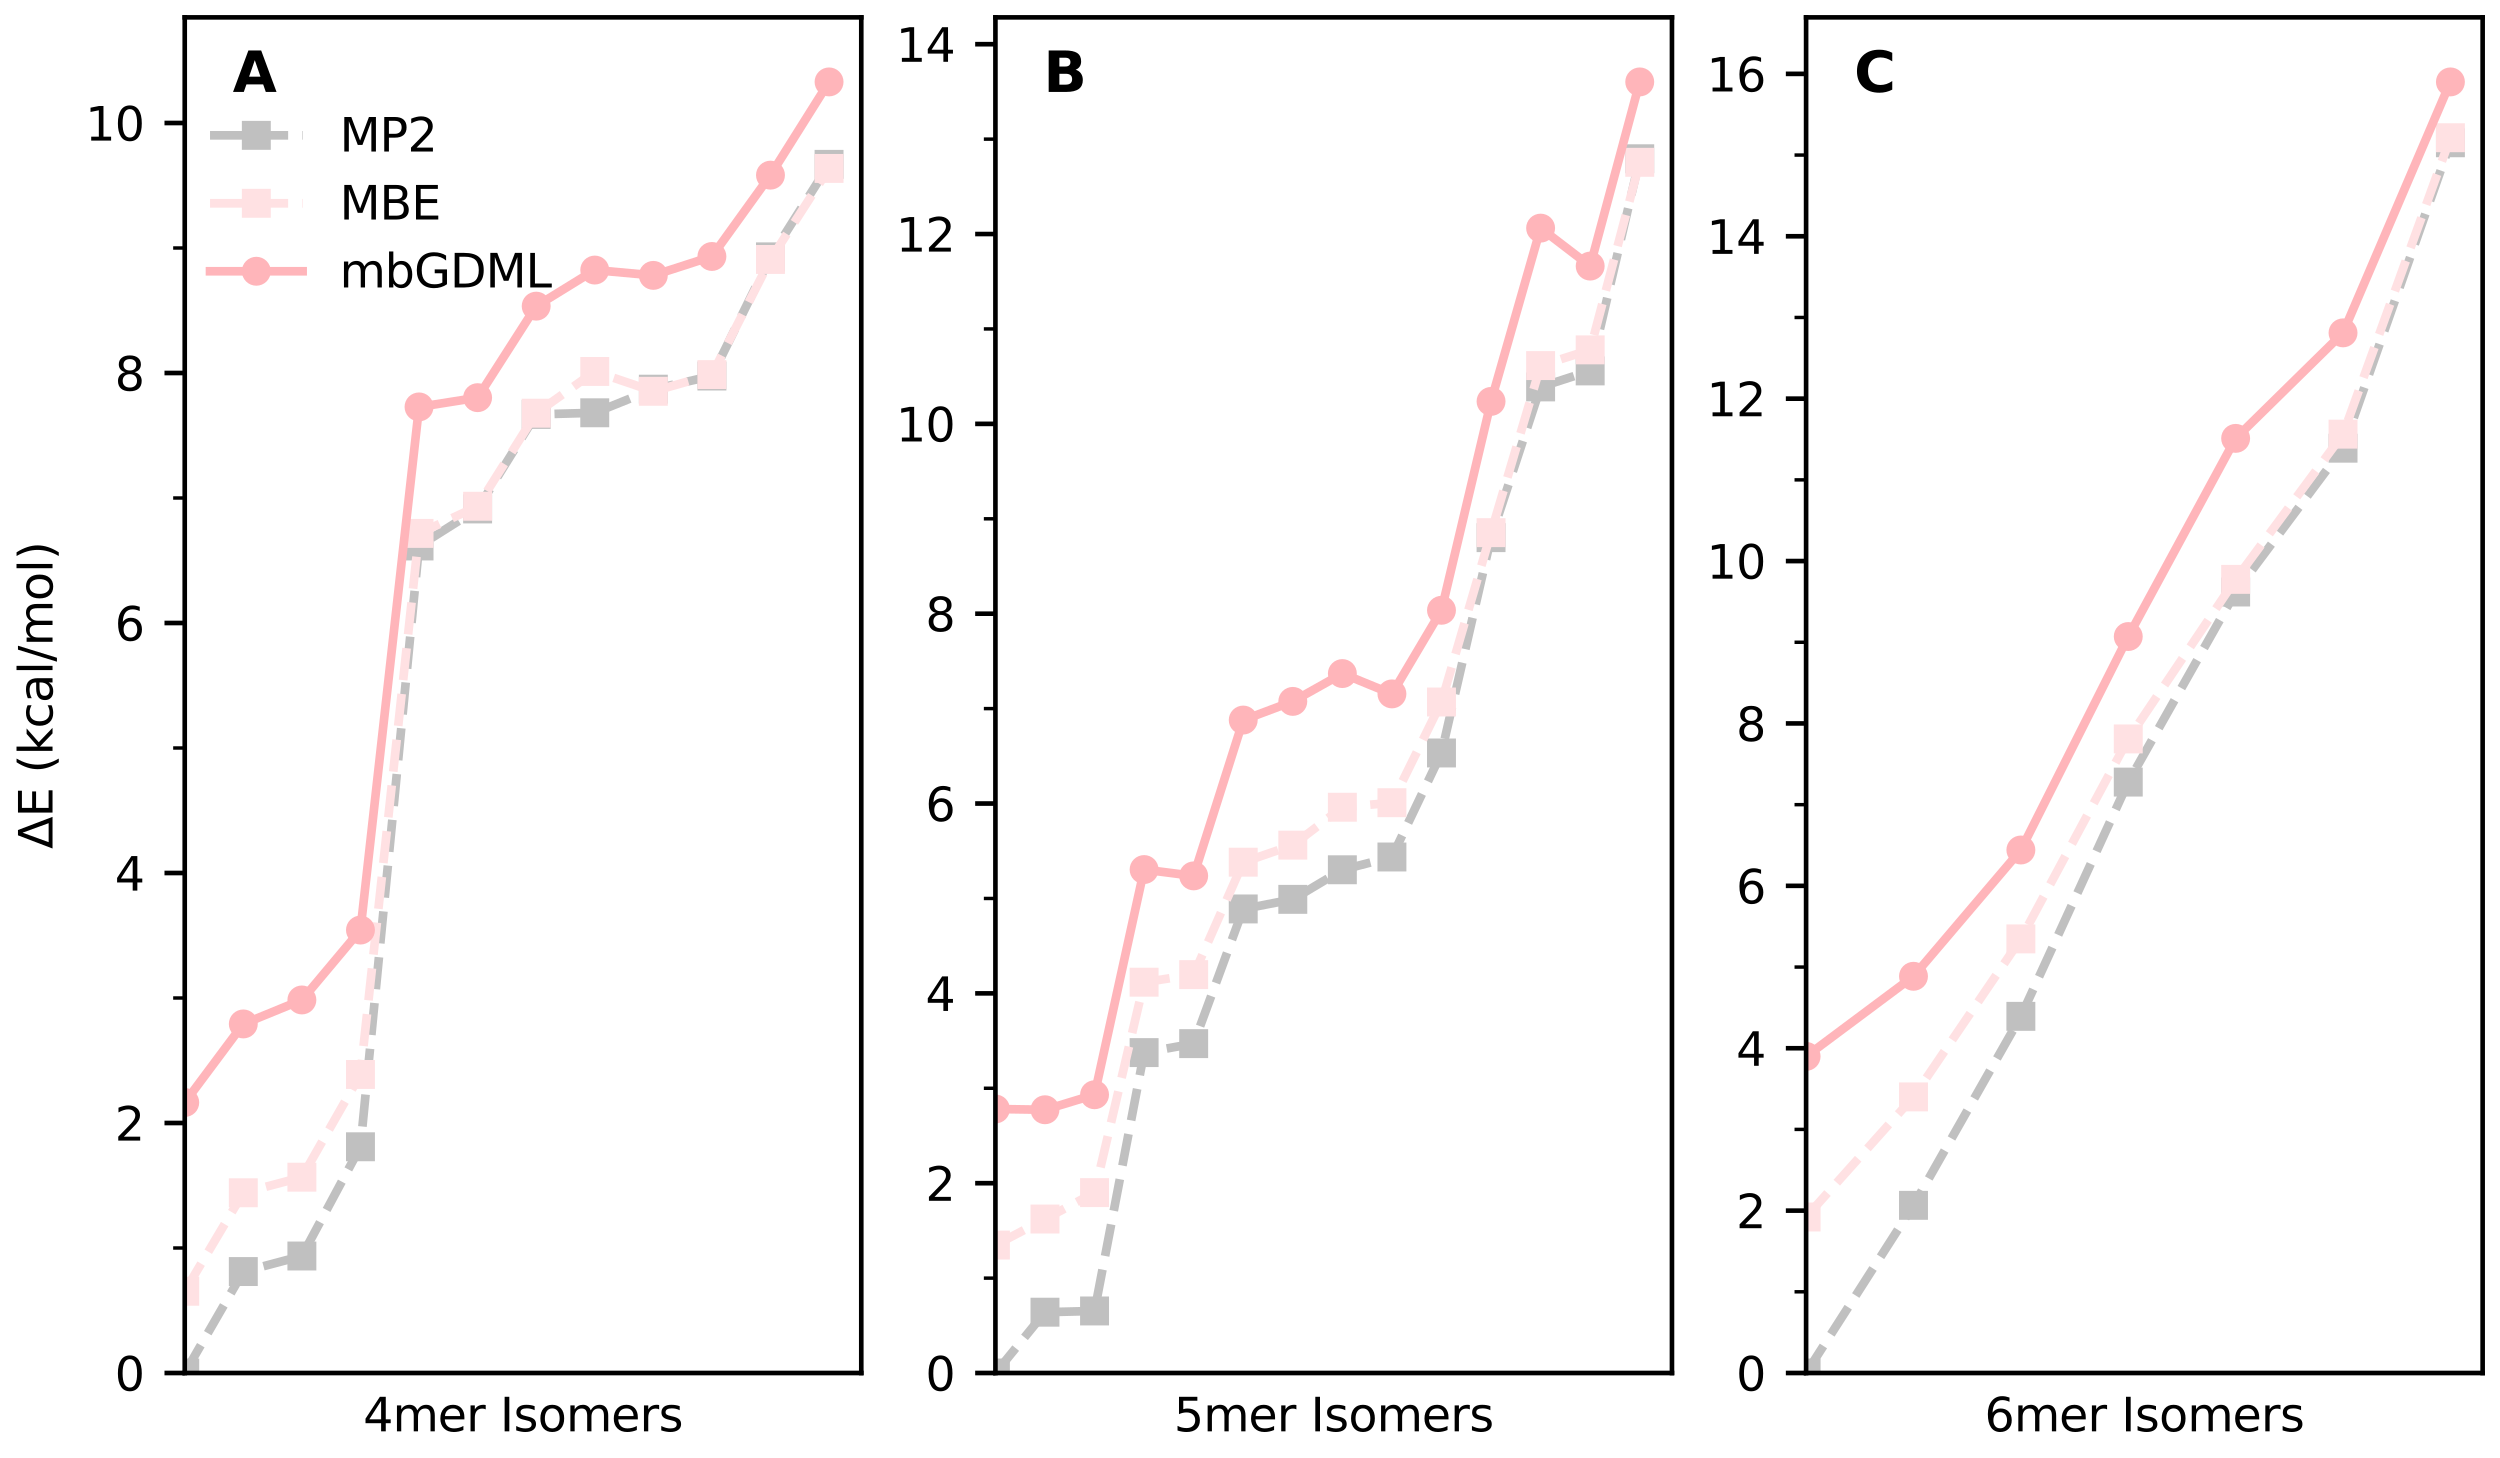 <?xml version="1.0" encoding="utf-8" standalone="no"?>
<!DOCTYPE svg PUBLIC "-//W3C//DTD SVG 1.1//EN"
  "http://www.w3.org/Graphics/SVG/1.1/DTD/svg11.dtd">
<svg xmlns:xlink="http://www.w3.org/1999/xlink" width="432pt" height="252pt" viewBox="0 0 432 252" xmlns="http://www.w3.org/2000/svg" version="1.1">
 <defs>
  <style type="text/css">*{stroke-linejoin: round; stroke-linecap: butt}</style>
 </defs>
 <g id="figure_1">
  <g id="patch_1">
   <path d="M 0 252 
L 432 252 
L 432 0 
L 0 0 
z
" style="fill: #ffffff"/>
  </g>
  <g id="axes_1">
   <g id="patch_2">
    <path d="M 31.923 237.257 
L 148.828 237.257 
L 148.828 3 
L 31.923 3 
z
" style="fill: #ffffff"/>
   </g>
   <g id="line2d_1">
    <path d="M 31.923 237.257 
L 42.044 219.725 
L 52.166 217.038 
L 62.288 198.162 
L 72.409 94.344 
L 82.531 87.945 
L 92.653 71.61 
L 102.774 71.329 
L 112.896 67.25 
L 123.018 64.977 
L 133.139 44.384 
L 143.261 28.402 
" clip-path="url(#p48a3fe83fe)" style="fill: none; stroke-dasharray: 5.55,2.4; stroke-dashoffset: 0; stroke: #c0c0c0; stroke-width: 1.5"/>
    <defs>
     <path id="m0b96436599" d="M -2.5 2.5 
L 2.5 2.5 
L 2.5 -2.5 
L -2.5 -2.5 
z
"/>
    </defs>
    <g clip-path="url(#p48a3fe83fe)">
     <use xlink:href="#m0b96436599" x="31.923" y="237.257" style="fill: #c0c0c0"/>
     <use xlink:href="#m0b96436599" x="42.044" y="219.725" style="fill: #c0c0c0"/>
     <use xlink:href="#m0b96436599" x="52.166" y="217.038" style="fill: #c0c0c0"/>
     <use xlink:href="#m0b96436599" x="62.288" y="198.162" style="fill: #c0c0c0"/>
     <use xlink:href="#m0b96436599" x="72.409" y="94.344" style="fill: #c0c0c0"/>
     <use xlink:href="#m0b96436599" x="82.531" y="87.945" style="fill: #c0c0c0"/>
     <use xlink:href="#m0b96436599" x="92.653" y="71.61" style="fill: #c0c0c0"/>
     <use xlink:href="#m0b96436599" x="102.774" y="71.329" style="fill: #c0c0c0"/>
     <use xlink:href="#m0b96436599" x="112.896" y="67.25" style="fill: #c0c0c0"/>
     <use xlink:href="#m0b96436599" x="123.018" y="64.977" style="fill: #c0c0c0"/>
     <use xlink:href="#m0b96436599" x="133.139" y="44.384" style="fill: #c0c0c0"/>
     <use xlink:href="#m0b96436599" x="143.261" y="28.402" style="fill: #c0c0c0"/>
    </g>
   </g>
   <g id="line2d_2">
    <path d="M 31.923 223.13 
L 42.044 206.11 
L 52.166 203.418 
L 62.288 185.668 
L 72.409 92.172 
L 82.531 87.481 
L 92.653 71.399 
L 102.774 64.187 
L 112.896 67.618 
L 123.018 64.729 
L 133.139 44.835 
L 143.261 29.105 
" clip-path="url(#p48a3fe83fe)" style="fill: none; stroke-dasharray: 5.55,2.4; stroke-dashoffset: 0; stroke: #ffe1e3; stroke-width: 1.5"/>
    <defs>
     <path id="m5f9080aead" d="M -2.5 2.5 
L 2.5 2.5 
L 2.5 -2.5 
L -2.5 -2.5 
z
"/>
    </defs>
    <g clip-path="url(#p48a3fe83fe)">
     <use xlink:href="#m5f9080aead" x="31.923" y="223.13" style="fill: #ffe1e3"/>
     <use xlink:href="#m5f9080aead" x="42.044" y="206.11" style="fill: #ffe1e3"/>
     <use xlink:href="#m5f9080aead" x="52.166" y="203.418" style="fill: #ffe1e3"/>
     <use xlink:href="#m5f9080aead" x="62.288" y="185.668" style="fill: #ffe1e3"/>
     <use xlink:href="#m5f9080aead" x="72.409" y="92.172" style="fill: #ffe1e3"/>
     <use xlink:href="#m5f9080aead" x="82.531" y="87.481" style="fill: #ffe1e3"/>
     <use xlink:href="#m5f9080aead" x="92.653" y="71.399" style="fill: #ffe1e3"/>
     <use xlink:href="#m5f9080aead" x="102.774" y="64.187" style="fill: #ffe1e3"/>
     <use xlink:href="#m5f9080aead" x="112.896" y="67.618" style="fill: #ffe1e3"/>
     <use xlink:href="#m5f9080aead" x="123.018" y="64.729" style="fill: #ffe1e3"/>
     <use xlink:href="#m5f9080aead" x="133.139" y="44.835" style="fill: #ffe1e3"/>
     <use xlink:href="#m5f9080aead" x="143.261" y="29.105" style="fill: #ffe1e3"/>
    </g>
   </g>
   <g id="matplotlib.axis_1">
    <g id="text_1">
     <!-- 4mer Isomers -->
     <g transform="translate(62.76 247.336)scale(0.08 -0.08)">
      <defs>
       <path id="DejaVuSans-34" d="M 2419 4116 
L 825 1625 
L 2419 1625 
L 2419 4116 
z
M 2253 4666 
L 3047 4666 
L 3047 1625 
L 3713 1625 
L 3713 1100 
L 3047 1100 
L 3047 0 
L 2419 0 
L 2419 1100 
L 313 1100 
L 313 1709 
L 2253 4666 
z
" transform="scale(0.016)"/>
       <path id="DejaVuSans-6d" d="M 3328 2828 
Q 3544 3216 3844 3400 
Q 4144 3584 4550 3584 
Q 5097 3584 5394 3201 
Q 5691 2819 5691 2113 
L 5691 0 
L 5113 0 
L 5113 2094 
Q 5113 2597 4934 2840 
Q 4756 3084 4391 3084 
Q 3944 3084 3684 2787 
Q 3425 2491 3425 1978 
L 3425 0 
L 2847 0 
L 2847 2094 
Q 2847 2600 2669 2842 
Q 2491 3084 2119 3084 
Q 1678 3084 1418 2786 
Q 1159 2488 1159 1978 
L 1159 0 
L 581 0 
L 581 3500 
L 1159 3500 
L 1159 2956 
Q 1356 3278 1631 3431 
Q 1906 3584 2284 3584 
Q 2666 3584 2933 3390 
Q 3200 3197 3328 2828 
z
" transform="scale(0.016)"/>
       <path id="DejaVuSans-65" d="M 3597 1894 
L 3597 1613 
L 953 1613 
Q 991 1019 1311 708 
Q 1631 397 2203 397 
Q 2534 397 2845 478 
Q 3156 559 3463 722 
L 3463 178 
Q 3153 47 2828 -22 
Q 2503 -91 2169 -91 
Q 1331 -91 842 396 
Q 353 884 353 1716 
Q 353 2575 817 3079 
Q 1281 3584 2069 3584 
Q 2775 3584 3186 3129 
Q 3597 2675 3597 1894 
z
M 3022 2063 
Q 3016 2534 2758 2815 
Q 2500 3097 2075 3097 
Q 1594 3097 1305 2825 
Q 1016 2553 972 2059 
L 3022 2063 
z
" transform="scale(0.016)"/>
       <path id="DejaVuSans-72" d="M 2631 2963 
Q 2534 3019 2420 3045 
Q 2306 3072 2169 3072 
Q 1681 3072 1420 2755 
Q 1159 2438 1159 1844 
L 1159 0 
L 581 0 
L 581 3500 
L 1159 3500 
L 1159 2956 
Q 1341 3275 1631 3429 
Q 1922 3584 2338 3584 
Q 2397 3584 2469 3576 
Q 2541 3569 2628 3553 
L 2631 2963 
z
" transform="scale(0.016)"/>
       <path id="DejaVuSans-20" transform="scale(0.016)"/>
       <path id="DejaVuSans-49" d="M 628 4666 
L 1259 4666 
L 1259 0 
L 628 0 
L 628 4666 
z
" transform="scale(0.016)"/>
       <path id="DejaVuSans-73" d="M 2834 3397 
L 2834 2853 
Q 2591 2978 2328 3040 
Q 2066 3103 1784 3103 
Q 1356 3103 1142 2972 
Q 928 2841 928 2578 
Q 928 2378 1081 2264 
Q 1234 2150 1697 2047 
L 1894 2003 
Q 2506 1872 2764 1633 
Q 3022 1394 3022 966 
Q 3022 478 2636 193 
Q 2250 -91 1575 -91 
Q 1294 -91 989 -36 
Q 684 19 347 128 
L 347 722 
Q 666 556 975 473 
Q 1284 391 1588 391 
Q 1994 391 2212 530 
Q 2431 669 2431 922 
Q 2431 1156 2273 1281 
Q 2116 1406 1581 1522 
L 1381 1569 
Q 847 1681 609 1914 
Q 372 2147 372 2553 
Q 372 3047 722 3315 
Q 1072 3584 1716 3584 
Q 2034 3584 2315 3537 
Q 2597 3491 2834 3397 
z
" transform="scale(0.016)"/>
       <path id="DejaVuSans-6f" d="M 1959 3097 
Q 1497 3097 1228 2736 
Q 959 2375 959 1747 
Q 959 1119 1226 758 
Q 1494 397 1959 397 
Q 2419 397 2687 759 
Q 2956 1122 2956 1747 
Q 2956 2369 2687 2733 
Q 2419 3097 1959 3097 
z
M 1959 3584 
Q 2709 3584 3137 3096 
Q 3566 2609 3566 1747 
Q 3566 888 3137 398 
Q 2709 -91 1959 -91 
Q 1206 -91 779 398 
Q 353 888 353 1747 
Q 353 2609 779 3096 
Q 1206 3584 1959 3584 
z
" transform="scale(0.016)"/>
      </defs>
      <use xlink:href="#DejaVuSans-34"/>
      <use xlink:href="#DejaVuSans-6d" x="63.623"/>
      <use xlink:href="#DejaVuSans-65" x="161.035"/>
      <use xlink:href="#DejaVuSans-72" x="222.559"/>
      <use xlink:href="#DejaVuSans-20" x="263.672"/>
      <use xlink:href="#DejaVuSans-49" x="295.459"/>
      <use xlink:href="#DejaVuSans-73" x="324.951"/>
      <use xlink:href="#DejaVuSans-6f" x="377.051"/>
      <use xlink:href="#DejaVuSans-6d" x="438.232"/>
      <use xlink:href="#DejaVuSans-65" x="535.645"/>
      <use xlink:href="#DejaVuSans-72" x="597.168"/>
      <use xlink:href="#DejaVuSans-73" x="638.281"/>
     </g>
    </g>
   </g>
   <g id="matplotlib.axis_2">
    <g id="ytick_1">
     <g id="line2d_3">
      <defs>
       <path id="mf572227451" d="M 0 0 
L -3.5 0 
" style="stroke: #000000; stroke-width: 0.8"/>
      </defs>
      <g>
       <use xlink:href="#mf572227451" x="31.923" y="237.257" style="stroke: #000000; stroke-width: 0.8"/>
      </g>
     </g>
     <g id="text_2">
      <!-- 0 -->
      <g transform="translate(19.833 240.297)scale(0.08 -0.08)">
       <defs>
        <path id="DejaVuSans-30" d="M 2034 4250 
Q 1547 4250 1301 3770 
Q 1056 3291 1056 2328 
Q 1056 1369 1301 889 
Q 1547 409 2034 409 
Q 2525 409 2770 889 
Q 3016 1369 3016 2328 
Q 3016 3291 2770 3770 
Q 2525 4250 2034 4250 
z
M 2034 4750 
Q 2819 4750 3233 4129 
Q 3647 3509 3647 2328 
Q 3647 1150 3233 529 
Q 2819 -91 2034 -91 
Q 1250 -91 836 529 
Q 422 1150 422 2328 
Q 422 3509 836 4129 
Q 1250 4750 2034 4750 
z
" transform="scale(0.016)"/>
       </defs>
       <use xlink:href="#DejaVuSans-30"/>
      </g>
     </g>
    </g>
    <g id="ytick_2">
     <g id="line2d_4">
      <g>
       <use xlink:href="#mf572227451" x="31.923" y="194.057" style="stroke: #000000; stroke-width: 0.8"/>
      </g>
     </g>
     <g id="text_3">
      <!-- 2 -->
      <g transform="translate(19.833 197.096)scale(0.08 -0.08)">
       <defs>
        <path id="DejaVuSans-32" d="M 1228 531 
L 3431 531 
L 3431 0 
L 469 0 
L 469 531 
Q 828 903 1448 1529 
Q 2069 2156 2228 2338 
Q 2531 2678 2651 2914 
Q 2772 3150 2772 3378 
Q 2772 3750 2511 3984 
Q 2250 4219 1831 4219 
Q 1534 4219 1204 4116 
Q 875 4013 500 3803 
L 500 4441 
Q 881 4594 1212 4672 
Q 1544 4750 1819 4750 
Q 2544 4750 2975 4387 
Q 3406 4025 3406 3419 
Q 3406 3131 3298 2873 
Q 3191 2616 2906 2266 
Q 2828 2175 2409 1742 
Q 1991 1309 1228 531 
z
" transform="scale(0.016)"/>
       </defs>
       <use xlink:href="#DejaVuSans-32"/>
      </g>
     </g>
    </g>
    <g id="ytick_3">
     <g id="line2d_5">
      <g>
       <use xlink:href="#mf572227451" x="31.923" y="150.857" style="stroke: #000000; stroke-width: 0.8"/>
      </g>
     </g>
     <g id="text_4">
      <!-- 4 -->
      <g transform="translate(19.833 153.896)scale(0.08 -0.08)">
       <use xlink:href="#DejaVuSans-34"/>
      </g>
     </g>
    </g>
    <g id="ytick_4">
     <g id="line2d_6">
      <g>
       <use xlink:href="#mf572227451" x="31.923" y="107.656" style="stroke: #000000; stroke-width: 0.8"/>
      </g>
     </g>
     <g id="text_5">
      <!-- 6 -->
      <g transform="translate(19.833 110.696)scale(0.08 -0.08)">
       <defs>
        <path id="DejaVuSans-36" d="M 2113 2584 
Q 1688 2584 1439 2293 
Q 1191 2003 1191 1497 
Q 1191 994 1439 701 
Q 1688 409 2113 409 
Q 2538 409 2786 701 
Q 3034 994 3034 1497 
Q 3034 2003 2786 2293 
Q 2538 2584 2113 2584 
z
M 3366 4563 
L 3366 3988 
Q 3128 4100 2886 4159 
Q 2644 4219 2406 4219 
Q 1781 4219 1451 3797 
Q 1122 3375 1075 2522 
Q 1259 2794 1537 2939 
Q 1816 3084 2150 3084 
Q 2853 3084 3261 2657 
Q 3669 2231 3669 1497 
Q 3669 778 3244 343 
Q 2819 -91 2113 -91 
Q 1303 -91 875 529 
Q 447 1150 447 2328 
Q 447 3434 972 4092 
Q 1497 4750 2381 4750 
Q 2619 4750 2861 4703 
Q 3103 4656 3366 4563 
z
" transform="scale(0.016)"/>
       </defs>
       <use xlink:href="#DejaVuSans-36"/>
      </g>
     </g>
    </g>
    <g id="ytick_5">
     <g id="line2d_7">
      <g>
       <use xlink:href="#mf572227451" x="31.923" y="64.456" style="stroke: #000000; stroke-width: 0.8"/>
      </g>
     </g>
     <g id="text_6">
      <!-- 8 -->
      <g transform="translate(19.833 67.495)scale(0.08 -0.08)">
       <defs>
        <path id="DejaVuSans-38" d="M 2034 2216 
Q 1584 2216 1326 1975 
Q 1069 1734 1069 1313 
Q 1069 891 1326 650 
Q 1584 409 2034 409 
Q 2484 409 2743 651 
Q 3003 894 3003 1313 
Q 3003 1734 2745 1975 
Q 2488 2216 2034 2216 
z
M 1403 2484 
Q 997 2584 770 2862 
Q 544 3141 544 3541 
Q 544 4100 942 4425 
Q 1341 4750 2034 4750 
Q 2731 4750 3128 4425 
Q 3525 4100 3525 3541 
Q 3525 3141 3298 2862 
Q 3072 2584 2669 2484 
Q 3125 2378 3379 2068 
Q 3634 1759 3634 1313 
Q 3634 634 3220 271 
Q 2806 -91 2034 -91 
Q 1263 -91 848 271 
Q 434 634 434 1313 
Q 434 1759 690 2068 
Q 947 2378 1403 2484 
z
M 1172 3481 
Q 1172 3119 1398 2916 
Q 1625 2713 2034 2713 
Q 2441 2713 2670 2916 
Q 2900 3119 2900 3481 
Q 2900 3844 2670 4047 
Q 2441 4250 2034 4250 
Q 1625 4250 1398 4047 
Q 1172 3844 1172 3481 
z
" transform="scale(0.016)"/>
       </defs>
       <use xlink:href="#DejaVuSans-38"/>
      </g>
     </g>
    </g>
    <g id="ytick_6">
     <g id="line2d_8">
      <g>
       <use xlink:href="#mf572227451" x="31.923" y="21.256" style="stroke: #000000; stroke-width: 0.8"/>
      </g>
     </g>
     <g id="text_7">
      <!-- 10 -->
      <g transform="translate(14.743 24.295)scale(0.08 -0.08)">
       <defs>
        <path id="DejaVuSans-31" d="M 794 531 
L 1825 531 
L 1825 4091 
L 703 3866 
L 703 4441 
L 1819 4666 
L 2450 4666 
L 2450 531 
L 3481 531 
L 3481 0 
L 794 0 
L 794 531 
z
" transform="scale(0.016)"/>
       </defs>
       <use xlink:href="#DejaVuSans-31"/>
       <use xlink:href="#DejaVuSans-30" x="63.623"/>
      </g>
     </g>
    </g>
    <g id="ytick_7">
     <g id="line2d_9">
      <defs>
       <path id="m3bb4336c11" d="M 0 0 
L -2 0 
" style="stroke: #000000; stroke-width: 0.6"/>
      </defs>
      <g>
       <use xlink:href="#m3bb4336c11" x="31.923" y="215.657" style="stroke: #000000; stroke-width: 0.6"/>
      </g>
     </g>
    </g>
    <g id="ytick_8">
     <g id="line2d_10">
      <g>
       <use xlink:href="#m3bb4336c11" x="31.923" y="172.457" style="stroke: #000000; stroke-width: 0.6"/>
      </g>
     </g>
    </g>
    <g id="ytick_9">
     <g id="line2d_11">
      <g>
       <use xlink:href="#m3bb4336c11" x="31.923" y="129.257" style="stroke: #000000; stroke-width: 0.6"/>
      </g>
     </g>
    </g>
    <g id="ytick_10">
     <g id="line2d_12">
      <g>
       <use xlink:href="#m3bb4336c11" x="31.923" y="86.056" style="stroke: #000000; stroke-width: 0.6"/>
      </g>
     </g>
    </g>
    <g id="ytick_11">
     <g id="line2d_13">
      <g>
       <use xlink:href="#m3bb4336c11" x="31.923" y="42.856" style="stroke: #000000; stroke-width: 0.6"/>
      </g>
     </g>
    </g>
    <g id="text_8">
     <!-- $\Delta$E (kcal/mol) -->
     <g transform="translate(9.079 146.689)rotate(-90)scale(0.08 -0.08)">
      <defs>
       <path id="DejaVuSans-394" d="M 2188 4044 
L 906 525 
L 3472 525 
L 2188 4044 
z
M 50 0 
L 1831 4666 
L 2547 4666 
L 4325 0 
L 50 0 
z
" transform="scale(0.016)"/>
       <path id="DejaVuSans-45" d="M 628 4666 
L 3578 4666 
L 3578 4134 
L 1259 4134 
L 1259 2753 
L 3481 2753 
L 3481 2222 
L 1259 2222 
L 1259 531 
L 3634 531 
L 3634 0 
L 628 0 
L 628 4666 
z
" transform="scale(0.016)"/>
       <path id="DejaVuSans-28" d="M 1984 4856 
Q 1566 4138 1362 3434 
Q 1159 2731 1159 2009 
Q 1159 1288 1364 580 
Q 1569 -128 1984 -844 
L 1484 -844 
Q 1016 -109 783 600 
Q 550 1309 550 2009 
Q 550 2706 781 3412 
Q 1013 4119 1484 4856 
L 1984 4856 
z
" transform="scale(0.016)"/>
       <path id="DejaVuSans-6b" d="M 581 4863 
L 1159 4863 
L 1159 1991 
L 2875 3500 
L 3609 3500 
L 1753 1863 
L 3688 0 
L 2938 0 
L 1159 1709 
L 1159 0 
L 581 0 
L 581 4863 
z
" transform="scale(0.016)"/>
       <path id="DejaVuSans-63" d="M 3122 3366 
L 3122 2828 
Q 2878 2963 2633 3030 
Q 2388 3097 2138 3097 
Q 1578 3097 1268 2742 
Q 959 2388 959 1747 
Q 959 1106 1268 751 
Q 1578 397 2138 397 
Q 2388 397 2633 464 
Q 2878 531 3122 666 
L 3122 134 
Q 2881 22 2623 -34 
Q 2366 -91 2075 -91 
Q 1284 -91 818 406 
Q 353 903 353 1747 
Q 353 2603 823 3093 
Q 1294 3584 2113 3584 
Q 2378 3584 2631 3529 
Q 2884 3475 3122 3366 
z
" transform="scale(0.016)"/>
       <path id="DejaVuSans-61" d="M 2194 1759 
Q 1497 1759 1228 1600 
Q 959 1441 959 1056 
Q 959 750 1161 570 
Q 1363 391 1709 391 
Q 2188 391 2477 730 
Q 2766 1069 2766 1631 
L 2766 1759 
L 2194 1759 
z
M 3341 1997 
L 3341 0 
L 2766 0 
L 2766 531 
Q 2569 213 2275 61 
Q 1981 -91 1556 -91 
Q 1019 -91 701 211 
Q 384 513 384 1019 
Q 384 1609 779 1909 
Q 1175 2209 1959 2209 
L 2766 2209 
L 2766 2266 
Q 2766 2663 2505 2880 
Q 2244 3097 1772 3097 
Q 1472 3097 1187 3025 
Q 903 2953 641 2809 
L 641 3341 
Q 956 3463 1253 3523 
Q 1550 3584 1831 3584 
Q 2591 3584 2966 3190 
Q 3341 2797 3341 1997 
z
" transform="scale(0.016)"/>
       <path id="DejaVuSans-6c" d="M 603 4863 
L 1178 4863 
L 1178 0 
L 603 0 
L 603 4863 
z
" transform="scale(0.016)"/>
       <path id="DejaVuSans-2f" d="M 1625 4666 
L 2156 4666 
L 531 -594 
L 0 -594 
L 1625 4666 
z
" transform="scale(0.016)"/>
       <path id="DejaVuSans-29" d="M 513 4856 
L 1013 4856 
Q 1481 4119 1714 3412 
Q 1947 2706 1947 2009 
Q 1947 1309 1714 600 
Q 1481 -109 1013 -844 
L 513 -844 
Q 928 -128 1133 580 
Q 1338 1288 1338 2009 
Q 1338 2731 1133 3434 
Q 928 4138 513 4856 
z
" transform="scale(0.016)"/>
      </defs>
      <use xlink:href="#DejaVuSans-394" transform="translate(0 0.016)"/>
      <use xlink:href="#DejaVuSans-45" transform="translate(68.408 0.016)"/>
      <use xlink:href="#DejaVuSans-20" transform="translate(131.592 0.016)"/>
      <use xlink:href="#DejaVuSans-28" transform="translate(163.379 0.016)"/>
      <use xlink:href="#DejaVuSans-6b" transform="translate(202.393 0.016)"/>
      <use xlink:href="#DejaVuSans-63" transform="translate(260.303 0.016)"/>
      <use xlink:href="#DejaVuSans-61" transform="translate(315.283 0.016)"/>
      <use xlink:href="#DejaVuSans-6c" transform="translate(376.562 0.016)"/>
      <use xlink:href="#DejaVuSans-2f" transform="translate(404.346 0.016)"/>
      <use xlink:href="#DejaVuSans-6d" transform="translate(438.037 0.016)"/>
      <use xlink:href="#DejaVuSans-6f" transform="translate(535.449 0.016)"/>
      <use xlink:href="#DejaVuSans-6c" transform="translate(596.631 0.016)"/>
      <use xlink:href="#DejaVuSans-29" transform="translate(624.414 0.016)"/>
     </g>
    </g>
   </g>
   <g id="line2d_14">
    <path d="M 31.923 190.513 
L 42.044 176.937 
L 52.166 172.793 
L 62.288 160.714 
L 72.409 70.316 
L 82.531 68.716 
L 92.653 52.902 
L 102.774 46.666 
L 112.896 47.586 
L 123.018 44.318 
L 133.139 30.265 
L 143.261 14.155 
" clip-path="url(#p48a3fe83fe)" style="fill: none; stroke: #ffb5ba; stroke-width: 1.5; stroke-linecap: square"/>
    <defs>
     <path id="m85911823ea" d="M 0 2.5 
C 0.663 2.5 1.299 2.237 1.768 1.768 
C 2.237 1.299 2.5 0.663 2.5 0 
C 2.5 -0.663 2.237 -1.299 1.768 -1.768 
C 1.299 -2.237 0.663 -2.5 0 -2.5 
C -0.663 -2.5 -1.299 -2.237 -1.768 -1.768 
C -2.237 -1.299 -2.5 -0.663 -2.5 0 
C -2.5 0.663 -2.237 1.299 -1.768 1.768 
C -1.299 2.237 -0.663 2.5 0 2.5 
z
"/>
    </defs>
    <g clip-path="url(#p48a3fe83fe)">
     <use xlink:href="#m85911823ea" x="31.923" y="190.513" style="fill: #ffb5ba"/>
     <use xlink:href="#m85911823ea" x="42.044" y="176.937" style="fill: #ffb5ba"/>
     <use xlink:href="#m85911823ea" x="52.166" y="172.793" style="fill: #ffb5ba"/>
     <use xlink:href="#m85911823ea" x="62.288" y="160.714" style="fill: #ffb5ba"/>
     <use xlink:href="#m85911823ea" x="72.409" y="70.316" style="fill: #ffb5ba"/>
     <use xlink:href="#m85911823ea" x="82.531" y="68.716" style="fill: #ffb5ba"/>
     <use xlink:href="#m85911823ea" x="92.653" y="52.902" style="fill: #ffb5ba"/>
     <use xlink:href="#m85911823ea" x="102.774" y="46.666" style="fill: #ffb5ba"/>
     <use xlink:href="#m85911823ea" x="112.896" y="47.586" style="fill: #ffb5ba"/>
     <use xlink:href="#m85911823ea" x="123.018" y="44.318" style="fill: #ffb5ba"/>
     <use xlink:href="#m85911823ea" x="133.139" y="30.265" style="fill: #ffb5ba"/>
     <use xlink:href="#m85911823ea" x="143.261" y="14.155" style="fill: #ffb5ba"/>
    </g>
   </g>
   <g id="patch_3">
    <path d="M 31.923 237.257 
L 31.923 3 
" style="fill: none; stroke: #000000; stroke-width: 0.8; stroke-linejoin: miter; stroke-linecap: square"/>
   </g>
   <g id="patch_4">
    <path d="M 148.828 237.257 
L 148.828 3 
" style="fill: none; stroke: #000000; stroke-width: 0.8; stroke-linejoin: miter; stroke-linecap: square"/>
   </g>
   <g id="patch_5">
    <path d="M 31.923 237.257 
L 148.828 237.257 
" style="fill: none; stroke: #000000; stroke-width: 0.8; stroke-linejoin: miter; stroke-linecap: square"/>
   </g>
   <g id="patch_6">
    <path d="M 31.923 3 
L 148.828 3 
" style="fill: none; stroke: #000000; stroke-width: 0.8; stroke-linejoin: miter; stroke-linecap: square"/>
   </g>
   <g id="text_9">
    <!-- A -->
    <g transform="translate(40.223 15.884)scale(0.096 -0.096)">
     <defs>
      <path id="DejaVuSans-Bold-41" d="M 3419 850 
L 1538 850 
L 1241 0 
L 31 0 
L 1759 4666 
L 3194 4666 
L 4922 0 
L 3713 0 
L 3419 850 
z
M 1838 1716 
L 3116 1716 
L 2478 3572 
L 1838 1716 
z
" transform="scale(0.016)"/>
     </defs>
     <use xlink:href="#DejaVuSans-Bold-41"/>
    </g>
   </g>
   <g id="legend_1">
    <g id="line2d_15">
     <path d="M 36.292 23.388 
L 44.292 23.388 
L 52.292 23.388 
" style="fill: none; stroke-dasharray: 5.55,2.4; stroke-dashoffset: 0; stroke: #c0c0c0; stroke-width: 1.5"/>
     <g>
      <use xlink:href="#m0b96436599" x="44.292" y="23.388" style="fill: #c0c0c0"/>
     </g>
    </g>
    <g id="text_10">
     <!-- MP2 -->
     <g transform="translate(58.692 26.188)scale(0.08 -0.08)">
      <defs>
       <path id="DejaVuSans-4d" d="M 628 4666 
L 1569 4666 
L 2759 1491 
L 3956 4666 
L 4897 4666 
L 4897 0 
L 4281 0 
L 4281 4097 
L 3078 897 
L 2444 897 
L 1241 4097 
L 1241 0 
L 628 0 
L 628 4666 
z
" transform="scale(0.016)"/>
       <path id="DejaVuSans-50" d="M 1259 4147 
L 1259 2394 
L 2053 2394 
Q 2494 2394 2734 2622 
Q 2975 2850 2975 3272 
Q 2975 3691 2734 3919 
Q 2494 4147 2053 4147 
L 1259 4147 
z
M 628 4666 
L 2053 4666 
Q 2838 4666 3239 4311 
Q 3641 3956 3641 3272 
Q 3641 2581 3239 2228 
Q 2838 1875 2053 1875 
L 1259 1875 
L 1259 0 
L 628 0 
L 628 4666 
z
" transform="scale(0.016)"/>
      </defs>
      <use xlink:href="#DejaVuSans-4d"/>
      <use xlink:href="#DejaVuSans-50" x="86.279"/>
      <use xlink:href="#DejaVuSans-32" x="146.582"/>
     </g>
    </g>
    <g id="line2d_16">
     <path d="M 36.292 35.131 
L 44.292 35.131 
L 52.292 35.131 
" style="fill: none; stroke-dasharray: 5.55,2.4; stroke-dashoffset: 0; stroke: #ffe1e3; stroke-width: 1.5"/>
     <g>
      <use xlink:href="#m5f9080aead" x="44.292" y="35.131" style="fill: #ffe1e3"/>
     </g>
    </g>
    <g id="text_11">
     <!-- MBE -->
     <g transform="translate(58.692 37.931)scale(0.08 -0.08)">
      <defs>
       <path id="DejaVuSans-42" d="M 1259 2228 
L 1259 519 
L 2272 519 
Q 2781 519 3026 730 
Q 3272 941 3272 1375 
Q 3272 1813 3026 2020 
Q 2781 2228 2272 2228 
L 1259 2228 
z
M 1259 4147 
L 1259 2741 
L 2194 2741 
Q 2656 2741 2882 2914 
Q 3109 3088 3109 3444 
Q 3109 3797 2882 3972 
Q 2656 4147 2194 4147 
L 1259 4147 
z
M 628 4666 
L 2241 4666 
Q 2963 4666 3353 4366 
Q 3744 4066 3744 3513 
Q 3744 3084 3544 2831 
Q 3344 2578 2956 2516 
Q 3422 2416 3680 2098 
Q 3938 1781 3938 1306 
Q 3938 681 3513 340 
Q 3088 0 2303 0 
L 628 0 
L 628 4666 
z
" transform="scale(0.016)"/>
      </defs>
      <use xlink:href="#DejaVuSans-4d"/>
      <use xlink:href="#DejaVuSans-42" x="86.279"/>
      <use xlink:href="#DejaVuSans-45" x="154.883"/>
     </g>
    </g>
    <g id="line2d_17">
     <path d="M 36.292 46.873 
L 44.292 46.873 
L 52.292 46.873 
" style="fill: none; stroke: #ffb5ba; stroke-width: 1.5; stroke-linecap: square"/>
     <g>
      <use xlink:href="#m85911823ea" x="44.292" y="46.873" style="fill: #ffb5ba"/>
     </g>
    </g>
    <g id="text_12">
     <!-- mbGDML -->
     <g transform="translate(58.692 49.673)scale(0.08 -0.08)">
      <defs>
       <path id="DejaVuSans-62" d="M 3116 1747 
Q 3116 2381 2855 2742 
Q 2594 3103 2138 3103 
Q 1681 3103 1420 2742 
Q 1159 2381 1159 1747 
Q 1159 1113 1420 752 
Q 1681 391 2138 391 
Q 2594 391 2855 752 
Q 3116 1113 3116 1747 
z
M 1159 2969 
Q 1341 3281 1617 3432 
Q 1894 3584 2278 3584 
Q 2916 3584 3314 3078 
Q 3713 2572 3713 1747 
Q 3713 922 3314 415 
Q 2916 -91 2278 -91 
Q 1894 -91 1617 61 
Q 1341 213 1159 525 
L 1159 0 
L 581 0 
L 581 4863 
L 1159 4863 
L 1159 2969 
z
" transform="scale(0.016)"/>
       <path id="DejaVuSans-47" d="M 3809 666 
L 3809 1919 
L 2778 1919 
L 2778 2438 
L 4434 2438 
L 4434 434 
Q 4069 175 3628 42 
Q 3188 -91 2688 -91 
Q 1594 -91 976 548 
Q 359 1188 359 2328 
Q 359 3472 976 4111 
Q 1594 4750 2688 4750 
Q 3144 4750 3555 4637 
Q 3966 4525 4313 4306 
L 4313 3634 
Q 3963 3931 3569 4081 
Q 3175 4231 2741 4231 
Q 1884 4231 1454 3753 
Q 1025 3275 1025 2328 
Q 1025 1384 1454 906 
Q 1884 428 2741 428 
Q 3075 428 3337 486 
Q 3600 544 3809 666 
z
" transform="scale(0.016)"/>
       <path id="DejaVuSans-44" d="M 1259 4147 
L 1259 519 
L 2022 519 
Q 2988 519 3436 956 
Q 3884 1394 3884 2338 
Q 3884 3275 3436 3711 
Q 2988 4147 2022 4147 
L 1259 4147 
z
M 628 4666 
L 1925 4666 
Q 3281 4666 3915 4102 
Q 4550 3538 4550 2338 
Q 4550 1131 3912 565 
Q 3275 0 1925 0 
L 628 0 
L 628 4666 
z
" transform="scale(0.016)"/>
       <path id="DejaVuSans-4c" d="M 628 4666 
L 1259 4666 
L 1259 531 
L 3531 531 
L 3531 0 
L 628 0 
L 628 4666 
z
" transform="scale(0.016)"/>
      </defs>
      <use xlink:href="#DejaVuSans-6d"/>
      <use xlink:href="#DejaVuSans-62" x="97.412"/>
      <use xlink:href="#DejaVuSans-47" x="160.889"/>
      <use xlink:href="#DejaVuSans-44" x="238.379"/>
      <use xlink:href="#DejaVuSans-4d" x="315.381"/>
      <use xlink:href="#DejaVuSans-4c" x="401.66"/>
     </g>
    </g>
   </g>
  </g>
  <g id="axes_2">
   <g id="patch_7">
    <path d="M 172.009 237.257 
L 288.914 237.257 
L 288.914 3 
L 172.009 3 
z
" style="fill: #ffffff"/>
   </g>
   <g id="line2d_18">
    <path d="M 172.009 237.257 
L 180.573 226.749 
L 189.138 226.535 
L 197.702 181.889 
L 206.267 180.34 
L 214.831 157.065 
L 223.396 155.408 
L 231.96 150.297 
L 240.525 148.089 
L 249.089 130.114 
L 257.654 92.904 
L 266.218 66.859 
L 274.783 64.093 
L 283.347 27.433 
" clip-path="url(#p214fa31b2a)" style="fill: none; stroke-dasharray: 5.55,2.4; stroke-dashoffset: 0; stroke: #c0c0c0; stroke-width: 1.5"/>
    <g clip-path="url(#p214fa31b2a)">
     <use xlink:href="#m0b96436599" x="172.009" y="237.257" style="fill: #c0c0c0"/>
     <use xlink:href="#m0b96436599" x="180.573" y="226.749" style="fill: #c0c0c0"/>
     <use xlink:href="#m0b96436599" x="189.138" y="226.535" style="fill: #c0c0c0"/>
     <use xlink:href="#m0b96436599" x="197.702" y="181.889" style="fill: #c0c0c0"/>
     <use xlink:href="#m0b96436599" x="206.267" y="180.34" style="fill: #c0c0c0"/>
     <use xlink:href="#m0b96436599" x="214.831" y="157.065" style="fill: #c0c0c0"/>
     <use xlink:href="#m0b96436599" x="223.396" y="155.408" style="fill: #c0c0c0"/>
     <use xlink:href="#m0b96436599" x="231.96" y="150.297" style="fill: #c0c0c0"/>
     <use xlink:href="#m0b96436599" x="240.525" y="148.089" style="fill: #c0c0c0"/>
     <use xlink:href="#m0b96436599" x="249.089" y="130.114" style="fill: #c0c0c0"/>
     <use xlink:href="#m0b96436599" x="257.654" y="92.904" style="fill: #c0c0c0"/>
     <use xlink:href="#m0b96436599" x="266.218" y="66.859" style="fill: #c0c0c0"/>
     <use xlink:href="#m0b96436599" x="274.783" y="64.093" style="fill: #c0c0c0"/>
     <use xlink:href="#m0b96436599" x="283.347" y="27.433" style="fill: #c0c0c0"/>
    </g>
   </g>
   <g id="line2d_19">
    <path d="M 172.009 215.147 
L 180.573 210.649 
L 189.138 206.084 
L 197.702 169.724 
L 206.267 168.414 
L 214.831 148.986 
L 223.396 146.04 
L 231.96 139.491 
L 240.525 138.707 
L 249.089 121.305 
L 257.654 92.041 
L 266.218 63.172 
L 274.783 60.456 
L 283.347 28.048 
" clip-path="url(#p214fa31b2a)" style="fill: none; stroke-dasharray: 5.55,2.4; stroke-dashoffset: 0; stroke: #ffe1e3; stroke-width: 1.5"/>
    <g clip-path="url(#p214fa31b2a)">
     <use xlink:href="#m5f9080aead" x="172.009" y="215.147" style="fill: #ffe1e3"/>
     <use xlink:href="#m5f9080aead" x="180.573" y="210.649" style="fill: #ffe1e3"/>
     <use xlink:href="#m5f9080aead" x="189.138" y="206.084" style="fill: #ffe1e3"/>
     <use xlink:href="#m5f9080aead" x="197.702" y="169.724" style="fill: #ffe1e3"/>
     <use xlink:href="#m5f9080aead" x="206.267" y="168.414" style="fill: #ffe1e3"/>
     <use xlink:href="#m5f9080aead" x="214.831" y="148.986" style="fill: #ffe1e3"/>
     <use xlink:href="#m5f9080aead" x="223.396" y="146.04" style="fill: #ffe1e3"/>
     <use xlink:href="#m5f9080aead" x="231.96" y="139.491" style="fill: #ffe1e3"/>
     <use xlink:href="#m5f9080aead" x="240.525" y="138.707" style="fill: #ffe1e3"/>
     <use xlink:href="#m5f9080aead" x="249.089" y="121.305" style="fill: #ffe1e3"/>
     <use xlink:href="#m5f9080aead" x="257.654" y="92.041" style="fill: #ffe1e3"/>
     <use xlink:href="#m5f9080aead" x="266.218" y="63.172" style="fill: #ffe1e3"/>
     <use xlink:href="#m5f9080aead" x="274.783" y="60.456" style="fill: #ffe1e3"/>
     <use xlink:href="#m5f9080aead" x="283.347" y="28.048" style="fill: #ffe1e3"/>
    </g>
   </g>
   <g id="matplotlib.axis_3">
    <g id="text_13">
     <!-- 5mer Isomers -->
     <g transform="translate(202.846 247.336)scale(0.08 -0.08)">
      <defs>
       <path id="DejaVuSans-35" d="M 691 4666 
L 3169 4666 
L 3169 4134 
L 1269 4134 
L 1269 2991 
Q 1406 3038 1543 3061 
Q 1681 3084 1819 3084 
Q 2600 3084 3056 2656 
Q 3513 2228 3513 1497 
Q 3513 744 3044 326 
Q 2575 -91 1722 -91 
Q 1428 -91 1123 -41 
Q 819 9 494 109 
L 494 744 
Q 775 591 1075 516 
Q 1375 441 1709 441 
Q 2250 441 2565 725 
Q 2881 1009 2881 1497 
Q 2881 1984 2565 2268 
Q 2250 2553 1709 2553 
Q 1456 2553 1204 2497 
Q 953 2441 691 2322 
L 691 4666 
z
" transform="scale(0.016)"/>
      </defs>
      <use xlink:href="#DejaVuSans-35"/>
      <use xlink:href="#DejaVuSans-6d" x="63.623"/>
      <use xlink:href="#DejaVuSans-65" x="161.035"/>
      <use xlink:href="#DejaVuSans-72" x="222.559"/>
      <use xlink:href="#DejaVuSans-20" x="263.672"/>
      <use xlink:href="#DejaVuSans-49" x="295.459"/>
      <use xlink:href="#DejaVuSans-73" x="324.951"/>
      <use xlink:href="#DejaVuSans-6f" x="377.051"/>
      <use xlink:href="#DejaVuSans-6d" x="438.232"/>
      <use xlink:href="#DejaVuSans-65" x="535.645"/>
      <use xlink:href="#DejaVuSans-72" x="597.168"/>
      <use xlink:href="#DejaVuSans-73" x="638.281"/>
     </g>
    </g>
   </g>
   <g id="matplotlib.axis_4">
    <g id="ytick_12">
     <g id="line2d_20">
      <g>
       <use xlink:href="#mf572227451" x="172.009" y="237.257" style="stroke: #000000; stroke-width: 0.8"/>
      </g>
     </g>
     <g id="text_14">
      <!-- 0 -->
      <g transform="translate(159.919 240.297)scale(0.08 -0.08)">
       <use xlink:href="#DejaVuSans-30"/>
      </g>
     </g>
    </g>
    <g id="ytick_13">
     <g id="line2d_21">
      <g>
       <use xlink:href="#mf572227451" x="172.009" y="204.454" style="stroke: #000000; stroke-width: 0.8"/>
      </g>
     </g>
     <g id="text_15">
      <!-- 2 -->
      <g transform="translate(159.919 207.494)scale(0.08 -0.08)">
       <use xlink:href="#DejaVuSans-32"/>
      </g>
     </g>
    </g>
    <g id="ytick_14">
     <g id="line2d_22">
      <g>
       <use xlink:href="#mf572227451" x="172.009" y="171.651" style="stroke: #000000; stroke-width: 0.8"/>
      </g>
     </g>
     <g id="text_16">
      <!-- 4 -->
      <g transform="translate(159.919 174.691)scale(0.08 -0.08)">
       <use xlink:href="#DejaVuSans-34"/>
      </g>
     </g>
    </g>
    <g id="ytick_15">
     <g id="line2d_23">
      <g>
       <use xlink:href="#mf572227451" x="172.009" y="138.848" style="stroke: #000000; stroke-width: 0.8"/>
      </g>
     </g>
     <g id="text_17">
      <!-- 6 -->
      <g transform="translate(159.919 141.888)scale(0.08 -0.08)">
       <use xlink:href="#DejaVuSans-36"/>
      </g>
     </g>
    </g>
    <g id="ytick_16">
     <g id="line2d_24">
      <g>
       <use xlink:href="#mf572227451" x="172.009" y="106.046" style="stroke: #000000; stroke-width: 0.8"/>
      </g>
     </g>
     <g id="text_18">
      <!-- 8 -->
      <g transform="translate(159.919 109.085)scale(0.08 -0.08)">
       <use xlink:href="#DejaVuSans-38"/>
      </g>
     </g>
    </g>
    <g id="ytick_17">
     <g id="line2d_25">
      <g>
       <use xlink:href="#mf572227451" x="172.009" y="73.243" style="stroke: #000000; stroke-width: 0.8"/>
      </g>
     </g>
     <g id="text_19">
      <!-- 10 -->
      <g transform="translate(154.829 76.282)scale(0.08 -0.08)">
       <use xlink:href="#DejaVuSans-31"/>
       <use xlink:href="#DejaVuSans-30" x="63.623"/>
      </g>
     </g>
    </g>
    <g id="ytick_18">
     <g id="line2d_26">
      <g>
       <use xlink:href="#mf572227451" x="172.009" y="40.44" style="stroke: #000000; stroke-width: 0.8"/>
      </g>
     </g>
     <g id="text_20">
      <!-- 12 -->
      <g transform="translate(154.829 43.479)scale(0.08 -0.08)">
       <use xlink:href="#DejaVuSans-31"/>
       <use xlink:href="#DejaVuSans-32" x="63.623"/>
      </g>
     </g>
    </g>
    <g id="ytick_19">
     <g id="line2d_27">
      <g>
       <use xlink:href="#mf572227451" x="172.009" y="7.637" style="stroke: #000000; stroke-width: 0.8"/>
      </g>
     </g>
     <g id="text_21">
      <!-- 14 -->
      <g transform="translate(154.829 10.676)scale(0.08 -0.08)">
       <use xlink:href="#DejaVuSans-31"/>
       <use xlink:href="#DejaVuSans-34" x="63.623"/>
      </g>
     </g>
    </g>
    <g id="ytick_20">
     <g id="line2d_28">
      <g>
       <use xlink:href="#m3bb4336c11" x="172.009" y="220.856" style="stroke: #000000; stroke-width: 0.6"/>
      </g>
     </g>
    </g>
    <g id="ytick_21">
     <g id="line2d_29">
      <g>
       <use xlink:href="#m3bb4336c11" x="172.009" y="188.053" style="stroke: #000000; stroke-width: 0.6"/>
      </g>
     </g>
    </g>
    <g id="ytick_22">
     <g id="line2d_30">
      <g>
       <use xlink:href="#m3bb4336c11" x="172.009" y="155.25" style="stroke: #000000; stroke-width: 0.6"/>
      </g>
     </g>
    </g>
    <g id="ytick_23">
     <g id="line2d_31">
      <g>
       <use xlink:href="#m3bb4336c11" x="172.009" y="122.447" style="stroke: #000000; stroke-width: 0.6"/>
      </g>
     </g>
    </g>
    <g id="ytick_24">
     <g id="line2d_32">
      <g>
       <use xlink:href="#m3bb4336c11" x="172.009" y="89.644" style="stroke: #000000; stroke-width: 0.6"/>
      </g>
     </g>
    </g>
    <g id="ytick_25">
     <g id="line2d_33">
      <g>
       <use xlink:href="#m3bb4336c11" x="172.009" y="56.841" style="stroke: #000000; stroke-width: 0.6"/>
      </g>
     </g>
    </g>
    <g id="ytick_26">
     <g id="line2d_34">
      <g>
       <use xlink:href="#m3bb4336c11" x="172.009" y="24.038" style="stroke: #000000; stroke-width: 0.6"/>
      </g>
     </g>
    </g>
   </g>
   <g id="line2d_35">
    <path d="M 172.009 191.633 
L 180.573 191.766 
L 189.138 189.172 
L 197.702 150.258 
L 206.267 151.353 
L 214.831 124.425 
L 223.396 121.201 
L 231.96 116.393 
L 240.525 119.906 
L 249.089 105.457 
L 257.654 69.362 
L 266.218 39.419 
L 274.783 45.981 
L 283.347 14.155 
" clip-path="url(#p214fa31b2a)" style="fill: none; stroke: #ffb5ba; stroke-width: 1.5; stroke-linecap: square"/>
    <g clip-path="url(#p214fa31b2a)">
     <use xlink:href="#m85911823ea" x="172.009" y="191.633" style="fill: #ffb5ba"/>
     <use xlink:href="#m85911823ea" x="180.573" y="191.766" style="fill: #ffb5ba"/>
     <use xlink:href="#m85911823ea" x="189.138" y="189.172" style="fill: #ffb5ba"/>
     <use xlink:href="#m85911823ea" x="197.702" y="150.258" style="fill: #ffb5ba"/>
     <use xlink:href="#m85911823ea" x="206.267" y="151.353" style="fill: #ffb5ba"/>
     <use xlink:href="#m85911823ea" x="214.831" y="124.425" style="fill: #ffb5ba"/>
     <use xlink:href="#m85911823ea" x="223.396" y="121.201" style="fill: #ffb5ba"/>
     <use xlink:href="#m85911823ea" x="231.96" y="116.393" style="fill: #ffb5ba"/>
     <use xlink:href="#m85911823ea" x="240.525" y="119.906" style="fill: #ffb5ba"/>
     <use xlink:href="#m85911823ea" x="249.089" y="105.457" style="fill: #ffb5ba"/>
     <use xlink:href="#m85911823ea" x="257.654" y="69.362" style="fill: #ffb5ba"/>
     <use xlink:href="#m85911823ea" x="266.218" y="39.419" style="fill: #ffb5ba"/>
     <use xlink:href="#m85911823ea" x="274.783" y="45.981" style="fill: #ffb5ba"/>
     <use xlink:href="#m85911823ea" x="283.347" y="14.155" style="fill: #ffb5ba"/>
    </g>
   </g>
   <g id="patch_8">
    <path d="M 172.009 237.257 
L 172.009 3 
" style="fill: none; stroke: #000000; stroke-width: 0.8; stroke-linejoin: miter; stroke-linecap: square"/>
   </g>
   <g id="patch_9">
    <path d="M 288.914 237.257 
L 288.914 3 
" style="fill: none; stroke: #000000; stroke-width: 0.8; stroke-linejoin: miter; stroke-linecap: square"/>
   </g>
   <g id="patch_10">
    <path d="M 172.009 237.257 
L 288.914 237.257 
" style="fill: none; stroke: #000000; stroke-width: 0.8; stroke-linejoin: miter; stroke-linecap: square"/>
   </g>
   <g id="patch_11">
    <path d="M 172.009 3 
L 288.914 3 
" style="fill: none; stroke: #000000; stroke-width: 0.8; stroke-linejoin: miter; stroke-linecap: square"/>
   </g>
   <g id="text_22">
    <!-- B -->
    <g transform="translate(180.309 15.884)scale(0.096 -0.096)">
     <defs>
      <path id="DejaVuSans-Bold-42" d="M 2456 2859 
Q 2741 2859 2887 2984 
Q 3034 3109 3034 3353 
Q 3034 3594 2887 3720 
Q 2741 3847 2456 3847 
L 1791 3847 
L 1791 2859 
L 2456 2859 
z
M 2497 819 
Q 2859 819 3042 972 
Q 3225 1125 3225 1434 
Q 3225 1738 3044 1889 
Q 2863 2041 2497 2041 
L 1791 2041 
L 1791 819 
L 2497 819 
z
M 3616 2497 
Q 4003 2384 4215 2081 
Q 4428 1778 4428 1338 
Q 4428 663 3972 331 
Q 3516 0 2584 0 
L 588 0 
L 588 4666 
L 2394 4666 
Q 3366 4666 3802 4372 
Q 4238 4078 4238 3431 
Q 4238 3091 4078 2852 
Q 3919 2613 3616 2497 
z
" transform="scale(0.016)"/>
     </defs>
     <use xlink:href="#DejaVuSans-Bold-42"/>
    </g>
   </g>
  </g>
  <g id="axes_3">
   <g id="patch_12">
    <path d="M 312.094 237.257 
L 429 237.257 
L 429 3 
L 312.094 3 
z
" style="fill: #ffffff"/>
   </g>
   <g id="line2d_36">
    <path d="M 312.094 237.257 
L 330.651 208.283 
L 349.207 175.625 
L 367.764 135.144 
L 386.32 102.3 
L 404.876 77.449 
L 423.433 24.67 
" clip-path="url(#p6aedf380ac)" style="fill: none; stroke-dasharray: 5.55,2.4; stroke-dashoffset: 0; stroke: #c0c0c0; stroke-width: 1.5"/>
    <g clip-path="url(#p6aedf380ac)">
     <use xlink:href="#m0b96436599" x="312.094" y="237.257" style="fill: #c0c0c0"/>
     <use xlink:href="#m0b96436599" x="330.651" y="208.283" style="fill: #c0c0c0"/>
     <use xlink:href="#m0b96436599" x="349.207" y="175.625" style="fill: #c0c0c0"/>
     <use xlink:href="#m0b96436599" x="367.764" y="135.144" style="fill: #c0c0c0"/>
     <use xlink:href="#m0b96436599" x="386.32" y="102.3" style="fill: #c0c0c0"/>
     <use xlink:href="#m0b96436599" x="404.876" y="77.449" style="fill: #c0c0c0"/>
     <use xlink:href="#m0b96436599" x="423.433" y="24.67" style="fill: #c0c0c0"/>
    </g>
   </g>
   <g id="line2d_37">
    <path d="M 312.094 210.296 
L 330.651 189.544 
L 349.207 162.241 
L 367.764 127.687 
L 386.32 100.116 
L 404.876 75.021 
L 423.433 23.799 
" clip-path="url(#p6aedf380ac)" style="fill: none; stroke-dasharray: 5.55,2.4; stroke-dashoffset: 0; stroke: #ffe1e3; stroke-width: 1.5"/>
    <g clip-path="url(#p6aedf380ac)">
     <use xlink:href="#m5f9080aead" x="312.094" y="210.296" style="fill: #ffe1e3"/>
     <use xlink:href="#m5f9080aead" x="330.651" y="189.544" style="fill: #ffe1e3"/>
     <use xlink:href="#m5f9080aead" x="349.207" y="162.241" style="fill: #ffe1e3"/>
     <use xlink:href="#m5f9080aead" x="367.764" y="127.687" style="fill: #ffe1e3"/>
     <use xlink:href="#m5f9080aead" x="386.32" y="100.116" style="fill: #ffe1e3"/>
     <use xlink:href="#m5f9080aead" x="404.876" y="75.021" style="fill: #ffe1e3"/>
     <use xlink:href="#m5f9080aead" x="423.433" y="23.799" style="fill: #ffe1e3"/>
    </g>
   </g>
   <g id="matplotlib.axis_5">
    <g id="text_23">
     <!-- 6mer Isomers -->
     <g transform="translate(342.932 247.336)scale(0.08 -0.08)">
      <use xlink:href="#DejaVuSans-36"/>
      <use xlink:href="#DejaVuSans-6d" x="63.623"/>
      <use xlink:href="#DejaVuSans-65" x="161.035"/>
      <use xlink:href="#DejaVuSans-72" x="222.559"/>
      <use xlink:href="#DejaVuSans-20" x="263.672"/>
      <use xlink:href="#DejaVuSans-49" x="295.459"/>
      <use xlink:href="#DejaVuSans-73" x="324.951"/>
      <use xlink:href="#DejaVuSans-6f" x="377.051"/>
      <use xlink:href="#DejaVuSans-6d" x="438.232"/>
      <use xlink:href="#DejaVuSans-65" x="535.645"/>
      <use xlink:href="#DejaVuSans-72" x="597.168"/>
      <use xlink:href="#DejaVuSans-73" x="638.281"/>
     </g>
    </g>
   </g>
   <g id="matplotlib.axis_6">
    <g id="ytick_27">
     <g id="line2d_38">
      <g>
       <use xlink:href="#mf572227451" x="312.094" y="237.257" style="stroke: #000000; stroke-width: 0.8"/>
      </g>
     </g>
     <g id="text_24">
      <!-- 0 -->
      <g transform="translate(300.004 240.297)scale(0.08 -0.08)">
       <use xlink:href="#DejaVuSans-30"/>
      </g>
     </g>
    </g>
    <g id="ytick_28">
     <g id="line2d_39">
      <g>
       <use xlink:href="#mf572227451" x="312.094" y="209.196" style="stroke: #000000; stroke-width: 0.8"/>
      </g>
     </g>
     <g id="text_25">
      <!-- 2 -->
      <g transform="translate(300.004 212.235)scale(0.08 -0.08)">
       <use xlink:href="#DejaVuSans-32"/>
      </g>
     </g>
    </g>
    <g id="ytick_29">
     <g id="line2d_40">
      <g>
       <use xlink:href="#mf572227451" x="312.094" y="181.135" style="stroke: #000000; stroke-width: 0.8"/>
      </g>
     </g>
     <g id="text_26">
      <!-- 4 -->
      <g transform="translate(300.004 184.174)scale(0.08 -0.08)">
       <use xlink:href="#DejaVuSans-34"/>
      </g>
     </g>
    </g>
    <g id="ytick_30">
     <g id="line2d_41">
      <g>
       <use xlink:href="#mf572227451" x="312.094" y="153.073" style="stroke: #000000; stroke-width: 0.8"/>
      </g>
     </g>
     <g id="text_27">
      <!-- 6 -->
      <g transform="translate(300.004 156.113)scale(0.08 -0.08)">
       <use xlink:href="#DejaVuSans-36"/>
      </g>
     </g>
    </g>
    <g id="ytick_31">
     <g id="line2d_42">
      <g>
       <use xlink:href="#mf572227451" x="312.094" y="125.012" style="stroke: #000000; stroke-width: 0.8"/>
      </g>
     </g>
     <g id="text_28">
      <!-- 8 -->
      <g transform="translate(300.004 128.051)scale(0.08 -0.08)">
       <use xlink:href="#DejaVuSans-38"/>
      </g>
     </g>
    </g>
    <g id="ytick_32">
     <g id="line2d_43">
      <g>
       <use xlink:href="#mf572227451" x="312.094" y="96.951" style="stroke: #000000; stroke-width: 0.8"/>
      </g>
     </g>
     <g id="text_29">
      <!-- 10 -->
      <g transform="translate(294.914 99.99)scale(0.08 -0.08)">
       <use xlink:href="#DejaVuSans-31"/>
       <use xlink:href="#DejaVuSans-30" x="63.623"/>
      </g>
     </g>
    </g>
    <g id="ytick_33">
     <g id="line2d_44">
      <g>
       <use xlink:href="#mf572227451" x="312.094" y="68.889" style="stroke: #000000; stroke-width: 0.8"/>
      </g>
     </g>
     <g id="text_30">
      <!-- 12 -->
      <g transform="translate(294.914 71.929)scale(0.08 -0.08)">
       <use xlink:href="#DejaVuSans-31"/>
       <use xlink:href="#DejaVuSans-32" x="63.623"/>
      </g>
     </g>
    </g>
    <g id="ytick_34">
     <g id="line2d_45">
      <g>
       <use xlink:href="#mf572227451" x="312.094" y="40.828" style="stroke: #000000; stroke-width: 0.8"/>
      </g>
     </g>
     <g id="text_31">
      <!-- 14 -->
      <g transform="translate(294.914 43.867)scale(0.08 -0.08)">
       <use xlink:href="#DejaVuSans-31"/>
       <use xlink:href="#DejaVuSans-34" x="63.623"/>
      </g>
     </g>
    </g>
    <g id="ytick_35">
     <g id="line2d_46">
      <g>
       <use xlink:href="#mf572227451" x="312.094" y="12.767" style="stroke: #000000; stroke-width: 0.8"/>
      </g>
     </g>
     <g id="text_32">
      <!-- 16 -->
      <g transform="translate(294.914 15.806)scale(0.08 -0.08)">
       <use xlink:href="#DejaVuSans-31"/>
       <use xlink:href="#DejaVuSans-36" x="63.623"/>
      </g>
     </g>
    </g>
    <g id="ytick_36">
     <g id="line2d_47">
      <g>
       <use xlink:href="#m3bb4336c11" x="312.094" y="223.227" style="stroke: #000000; stroke-width: 0.6"/>
      </g>
     </g>
    </g>
    <g id="ytick_37">
     <g id="line2d_48">
      <g>
       <use xlink:href="#m3bb4336c11" x="312.094" y="195.165" style="stroke: #000000; stroke-width: 0.6"/>
      </g>
     </g>
    </g>
    <g id="ytick_38">
     <g id="line2d_49">
      <g>
       <use xlink:href="#m3bb4336c11" x="312.094" y="167.104" style="stroke: #000000; stroke-width: 0.6"/>
      </g>
     </g>
    </g>
    <g id="ytick_39">
     <g id="line2d_50">
      <g>
       <use xlink:href="#m3bb4336c11" x="312.094" y="139.043" style="stroke: #000000; stroke-width: 0.6"/>
      </g>
     </g>
    </g>
    <g id="ytick_40">
     <g id="line2d_51">
      <g>
       <use xlink:href="#m3bb4336c11" x="312.094" y="110.981" style="stroke: #000000; stroke-width: 0.6"/>
      </g>
     </g>
    </g>
    <g id="ytick_41">
     <g id="line2d_52">
      <g>
       <use xlink:href="#m3bb4336c11" x="312.094" y="82.92" style="stroke: #000000; stroke-width: 0.6"/>
      </g>
     </g>
    </g>
    <g id="ytick_42">
     <g id="line2d_53">
      <g>
       <use xlink:href="#m3bb4336c11" x="312.094" y="54.859" style="stroke: #000000; stroke-width: 0.6"/>
      </g>
     </g>
    </g>
    <g id="ytick_43">
     <g id="line2d_54">
      <g>
       <use xlink:href="#m3bb4336c11" x="312.094" y="26.797" style="stroke: #000000; stroke-width: 0.6"/>
      </g>
     </g>
    </g>
   </g>
   <g id="line2d_55">
    <path d="M 312.094 182.547 
L 330.651 168.703 
L 349.207 146.88 
L 367.764 109.993 
L 386.32 75.751 
L 404.876 57.519 
L 423.433 14.155 
" clip-path="url(#p6aedf380ac)" style="fill: none; stroke: #ffb5ba; stroke-width: 1.5; stroke-linecap: square"/>
    <g clip-path="url(#p6aedf380ac)">
     <use xlink:href="#m85911823ea" x="312.094" y="182.547" style="fill: #ffb5ba"/>
     <use xlink:href="#m85911823ea" x="330.651" y="168.703" style="fill: #ffb5ba"/>
     <use xlink:href="#m85911823ea" x="349.207" y="146.88" style="fill: #ffb5ba"/>
     <use xlink:href="#m85911823ea" x="367.764" y="109.993" style="fill: #ffb5ba"/>
     <use xlink:href="#m85911823ea" x="386.32" y="75.751" style="fill: #ffb5ba"/>
     <use xlink:href="#m85911823ea" x="404.876" y="57.519" style="fill: #ffb5ba"/>
     <use xlink:href="#m85911823ea" x="423.433" y="14.155" style="fill: #ffb5ba"/>
    </g>
   </g>
   <g id="patch_13">
    <path d="M 312.094 237.257 
L 312.094 3 
" style="fill: none; stroke: #000000; stroke-width: 0.8; stroke-linejoin: miter; stroke-linecap: square"/>
   </g>
   <g id="patch_14">
    <path d="M 429 237.257 
L 429 3 
" style="fill: none; stroke: #000000; stroke-width: 0.8; stroke-linejoin: miter; stroke-linecap: square"/>
   </g>
   <g id="patch_15">
    <path d="M 312.094 237.257 
L 429 237.257 
" style="fill: none; stroke: #000000; stroke-width: 0.8; stroke-linejoin: miter; stroke-linecap: square"/>
   </g>
   <g id="patch_16">
    <path d="M 312.094 3 
L 429 3 
" style="fill: none; stroke: #000000; stroke-width: 0.8; stroke-linejoin: miter; stroke-linecap: square"/>
   </g>
   <g id="text_33">
    <!-- C -->
    <g transform="translate(320.395 15.884)scale(0.096 -0.096)">
     <defs>
      <path id="DejaVuSans-Bold-43" d="M 4288 256 
Q 3956 84 3597 -3 
Q 3238 -91 2847 -91 
Q 1681 -91 1000 561 
Q 319 1213 319 2328 
Q 319 3447 1000 4098 
Q 1681 4750 2847 4750 
Q 3238 4750 3597 4662 
Q 3956 4575 4288 4403 
L 4288 3438 
Q 3953 3666 3628 3772 
Q 3303 3878 2944 3878 
Q 2300 3878 1931 3465 
Q 1563 3053 1563 2328 
Q 1563 1606 1931 1193 
Q 2300 781 2944 781 
Q 3303 781 3628 887 
Q 3953 994 4288 1222 
L 4288 256 
z
" transform="scale(0.016)"/>
     </defs>
     <use xlink:href="#DejaVuSans-Bold-43"/>
    </g>
   </g>
  </g>
 </g>
 <defs>
  <clipPath id="p48a3fe83fe">
   <rect x="31.923" y="3" width="116.905" height="234.257"/>
  </clipPath>
  <clipPath id="p214fa31b2a">
   <rect x="172.009" y="3" width="116.905" height="234.257"/>
  </clipPath>
  <clipPath id="p6aedf380ac">
   <rect x="312.094" y="3" width="116.905" height="234.257"/>
  </clipPath>
 </defs>
</svg>
